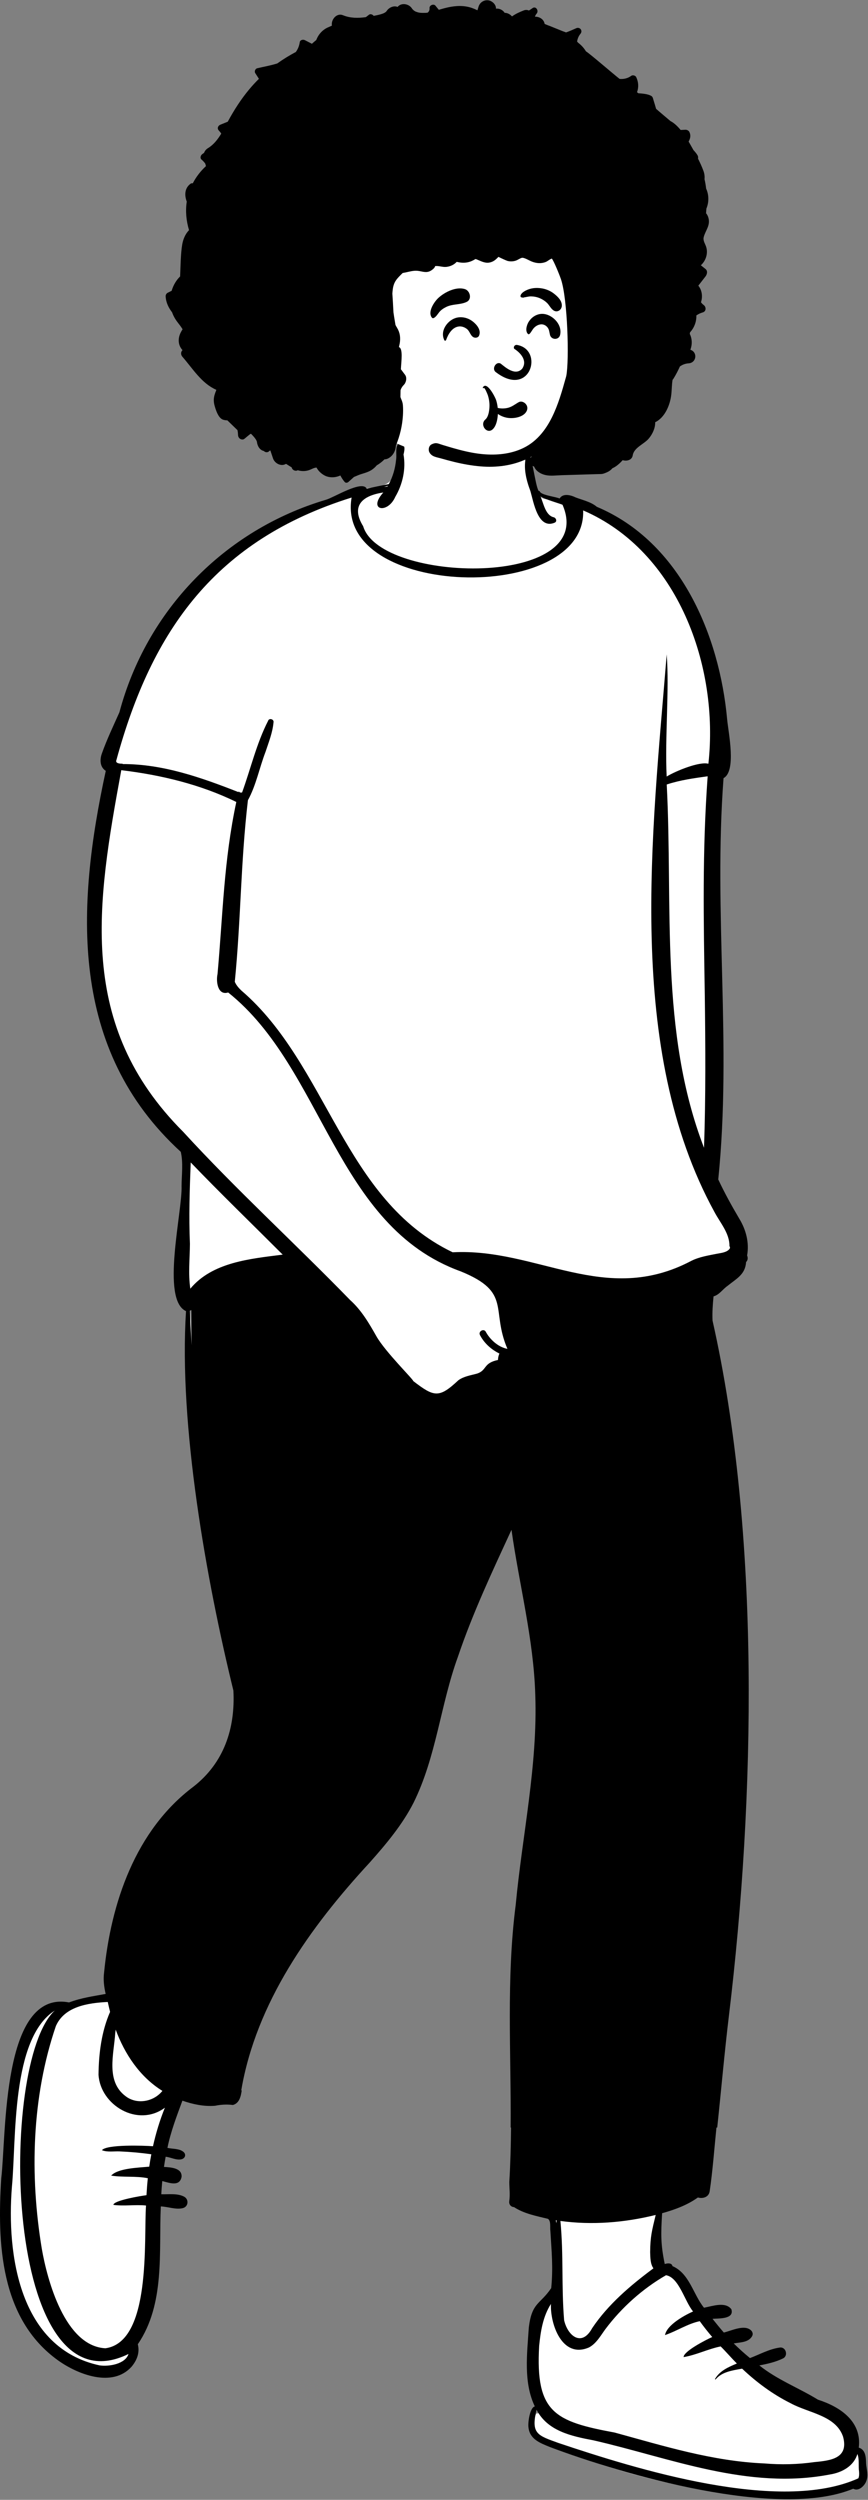 <svg width="927" height="2667" viewBox="0 0 927 2667" fill="none" xmlns="http://www.w3.org/2000/svg">
<rect x="0" y="0" width="927" height="2667" fill="#808080" stroke="none"/>
<path fill-rule="evenodd" clip-rule="evenodd" d="M912.209 2614.49C918.507 2585.06 889.701 2575.11 871.541 2568.57C858.533 2560.1 810.335 2530.77 773.042 2494.57C742.525 2464.94 721.751 2426.97 713.104 2423.35C713.104 2423.35 704.203 2418.17 703.278 2414.32C697.862 2391.76 702.379 2370.74 703.278 2357.06C720.639 2352.49 734.551 2346.78 744.955 2338.8C747.989 2339.81 752.538 2341.11 753.894 2336.66C763.296 2273.69 767.355 2211.47 775.006 2148.46C803.964 1908.45 807.231 1628.07 757.411 1408.86C756.887 1397.99 757.832 1388.18 758.797 1378.84C765.534 1378.11 769.607 1371.57 775.108 1367.66C783.645 1360.85 793.754 1355.61 793.337 1343.71C795.365 1342.17 795.129 1341.3 794.129 1339.34C800.641 1311.23 771.594 1281.61 763.379 1258.44C778.312 1111.85 757.994 973.317 769.329 826.687C783.646 820.674 774.02 783.092 773.042 767.59C765.111 667.724 713.388 568.987 620.246 536.362C614.922 535.279 606.919 529.17 602.513 533.272C593.998 529.886 582.669 536.562 576.079 528.877L576.145 528.826C570.596 521.104 568.109 511.287 566.285 502.004C566.59 504.619 567.1 507.214 567.727 509.75C551.67 464.329 547.624 452.184 495.932 450.045C472.647 449.733 441.952 450.434 428.375 472.724C422.812 483.086 424.512 494.984 421.059 505.891C414.721 525.905 387.361 516.233 372.997 526.627C258.037 563.634 163.741 639.172 132.746 760.417C126.41 775.03 119.223 789.574 113.926 804.655C113.106 806.894 110.85 814.469 116.267 817.955L118.887 819.641C84.381 981.513 82.092 1117.91 198.017 1225.83C206.717 1272.2 184.337 1335.52 192.94 1380.54C188.038 1387.52 194.254 1393.15 200.521 1393.59C201.125 1393.93 203.566 1395 204.232 1395.31C194.259 1536.62 236.131 1727.06 254.587 1802.23C257.1 1847.36 241.753 1884.43 210.183 1909.02C175.302 1930.59 106.343 2027.97 119.127 2130.12C104.187 2133.07 89.355 2134.68 75.022 2140.32C12.306 2129.21 12.928 2250.55 8.932 2293.22C2.164 2364.66 -2.042 2468.21 65.577 2513.94C83.391 2526.91 119.511 2542.09 138.021 2521.33C144.086 2514.02 145.605 2506.96 143.219 2499.49C173.783 2456.15 165.546 2399.45 168.354 2348.62C177.217 2348.08 186.49 2352.26 195.063 2350.74C203.863 2342.95 171.761 2345.08 168.432 2344.62C168.773 2336.78 169.401 2328.53 170.212 2320.62C175.247 2321.63 181.697 2324.06 186.539 2324.25C189.405 2324.95 191.43 2320.99 189.7 2318.93C185.922 2315.32 176.287 2315.88 170.865 2315.36C171.781 2308.75 172.9 2301.79 174.144 2295.39C180.777 2295.15 187.627 2299.39 193.907 2298.53C189.153 2295.34 180.231 2296.31 174.437 2294.21C178.205 2273.6 185.882 2254.04 193.02 2234.76C210.533 2242.02 225.641 2242.3 242.738 2240.13C249.732 2241.21 253.142 2239.77 254.274 2230.99L253.827 2230.44C267.379 2149.05 311.106 2071.46 392.33 1983.48C408.373 1965.45 426.503 1944.24 438.583 1920.51C462.856 1871.14 467.002 1816.66 485.704 1765.39C503.166 1713.85 527.041 1664.55 549.458 1615.7C552.746 1640.74 557.161 1666.42 561.752 1690.97C581.955 1777.98 579.997 1870.8 565.129 1958.29C543.13 2080.81 553.734 2203.92 548.841 2327.32C548.908 2334.44 549.787 2340.9 548.747 2348.31C548.609 2348.88 548.877 2349.56 549.55 2349.54L550.82 2349.57C561.394 2357.35 575.997 2358.75 588.421 2362.96C593.639 2367.11 592.169 2373.67 592.647 2378.8C594.012 2400.87 595.757 2423.02 593.591 2445.77C584.004 2464.21 572.098 2460.4 569.663 2486.39C567.531 2516.06 563.759 2547.62 578.156 2574.04L572.709 2574.98C564.626 2592.01 569.561 2603.06 588.56 2610.26C682.353 2647.17 814.334 2680.68 912.209 2652.82C913.988 2654.59 916.576 2652.76 918.598 2649.97C920.542 2647.3 921.965 2643.75 921.649 2641.7C919.975 2632.66 922.276 2616.16 912.209 2614.49Z" fill="white"/>
<path fill-rule="evenodd" clip-rule="evenodd" d="M916.679 2644.05C832.397 2682.03 679.353 2634.1 596.539 2606.37C574.21 2598.29 566.772 2596.7 573.028 2570.86C584.734 2593.54 609.91 2599.01 634.03 2603.56C715.734 2622.25 799.031 2656.77 886.41 2639.93C899.235 2637.9 911.926 2630.93 915.658 2618.07C917.959 2623.52 916.536 2630.9 917.457 2636.9C917.628 2639.29 917.68 2641.87 916.679 2644.05M575.802 2502.76C577.324 2487.53 579.758 2471.44 588.395 2457.98C587.455 2479.75 600.477 2516.74 629.009 2504.42C637.091 2500.12 641.621 2491.46 646.82 2484.51C664.102 2461.64 686.262 2441.78 711.296 2427.35C725.221 2429.75 731.21 2455.31 740.186 2466.01C730.18 2470.48 712.047 2480.68 710.213 2491.23C722.707 2487.01 734.207 2479.16 747.311 2476.39C751.507 2482.21 755.956 2487.85 760.628 2493.29C754.523 2495.99 729.911 2508.48 730.073 2514.71C743.381 2512.54 756.278 2506 769.658 2503.32C775.61 2509.24 781.025 2515.62 786.949 2521.56C777.999 2525.26 768.548 2529.39 763.661 2538.01C763.43 2538.4 764.001 2538.84 764.316 2538.46C771.019 2530.35 782.556 2528.86 792.553 2527.04C807.892 2541.53 825.068 2554.32 844.291 2563.89C863.525 2574.45 892.756 2576.86 900.408 2599.76C906.529 2622.65 887.439 2625.1 869.826 2626.71C852.006 2629.26 834.062 2629.64 816.359 2628.16C761.021 2625.84 708.709 2609.49 656.414 2595.2C592.477 2583.39 571.73 2573.83 575.802 2502.76M594.551 2368.88C594.399 2369.89 594.266 2370.9 594.123 2371.91C593.943 2370.84 593.819 2369.76 593.558 2368.71C593.89 2368.77 594.22 2368.83 594.551 2368.88M697.852 2420.01C673.355 2438.19 649.441 2458.46 632.427 2483.82C621.168 2504.45 606.186 2491.89 602.464 2475.36C599.447 2438.46 602.043 2406.59 598.508 2369.46C632.384 2374.09 667.18 2371.24 700.268 2363.04C696.286 2379.61 694.459 2385.9 694.334 2402.9C694.55 2408.51 694.468 2415.35 697.852 2420.01M752.69 1061.6C753.414 1115.92 753.754 1170.26 751.875 1224.56C704.234 1100.97 718.815 966.87 712.048 836.969C726.127 832.262 741.251 830.205 755.759 828.193C749.933 908.823 751.436 980.847 752.69 1061.6M483.447 1336.03C366.472 1279.89 350.29 1135.97 257.668 1056.68C254.678 1053.82 252.2 1050.89 250.758 1047.43C257.399 980.083 256.915 921.039 264.765 853.766C273.535 837.795 277 819.245 283.533 802.25C286.952 791.901 291.104 781.652 292.089 770.792C292.912 767.217 287.345 765.663 286.308 769.04C273.947 793.15 267.799 819.964 258.572 845.385C257.273 845.906 255.546 845.493 255.036 844.128C254.956 844.46 254.866 844.792 254.785 845.125C215.074 829.549 174.129 815.041 130.865 815.149C130.892 815.014 130.928 814.871 130.955 814.736C128.287 814.817 122.693 814.601 124.367 810.72C162.395 671.531 230.675 576.125 375.512 530.806C356.994 638.807 626.512 645.059 622.789 544.532C724.317 588.314 768.055 711.28 756.545 814.817C746.897 812.203 721.775 822.488 711.975 828.462C709.979 786.422 714.938 735.687 712.019 698.094C696.572 889.769 667.744 1119.12 763.017 1293.04C769.2 1304.7 779.287 1315.85 779.036 1329.54C779.779 1330.3 779.851 1331.62 778.947 1332.59C778.947 1332.65 778.947 1332.71 778.939 1332.78C778.893 1332.79 778.839 1332.79 778.787 1332.79C776.021 1336.09 770.204 1336.75 766.202 1337.47C756.752 1339.39 746.808 1340.84 738.153 1345.24C645.943 1393.83 573.618 1331.2 483.447 1336.03M512.59 1424.35C517.046 1432.89 524.529 1439.76 533.398 1444.06C532.305 1446.21 531.929 1448.64 531.813 1450.91C515.837 1454.19 520.33 1461.8 509.538 1465.43C502.475 1467.38 495.682 1468.22 489.578 1472.51C468.805 1491.93 463.65 1490.51 441.356 1473.42C441.661 1471.88 411.321 1442.13 401.923 1425.51C394.092 1411.64 385.893 1397.67 373.891 1386.94C315.117 1326.54 252.503 1269.54 195.609 1207.47C81.587 1093.43 103.344 964.121 129.532 821.681C171.802 826.747 214.305 836.924 252.37 855.609C238.945 918.48 238.085 975.467 232.303 1039.26C230.558 1047.15 232.527 1062.34 243.662 1058.84C346.003 1140.39 357.898 1307.98 492.201 1356.45C546.939 1378.78 523.839 1396.91 541.927 1439.07C531.974 1437.24 523.096 1428.87 518.818 1420.85C516.698 1416.87 510.521 1420.38 512.59 1424.35M203.242 1374.87C200.925 1358.89 202.732 1342.98 202.84 1326.97C201.596 1297.82 202.563 1269.41 203.682 1240.16C235.775 1273.54 269.141 1305.77 301.916 1338.53C267.011 1342.95 226.754 1346.58 203.242 1374.87M202.652 1398.38C203.198 1398.2 203.735 1397.96 204.227 1397.66C204.102 1410.2 204.298 1422.74 204.755 1435.26C203.878 1422.97 203.18 1410.68 202.652 1398.38M163.389 2289.75C153.974 2289.02 113.708 2287.63 108.876 2293.97C114.317 2296.28 121.799 2295 127.652 2295.26C139.019 2295.73 150.359 2296.73 161.609 2298.33C160.767 2302.74 160.006 2307.13 159.38 2311.54C148.032 2312.63 125.933 2313.12 118.73 2321.09C131.581 2323.14 144.961 2321.29 157.858 2323.86C157.231 2329.9 156.775 2335.94 156.436 2341.99C151.297 2342.54 121.083 2347.56 121.11 2352.33C132.422 2353.84 144.406 2351.85 155.934 2352.98C153.437 2389.2 161.904 2498.61 112.571 2505.3C69.441 2503.02 50.521 2432.86 44.66 2399.2C31.664 2320.78 33.893 2237.17 59.651 2161.58C68.851 2140.56 93.894 2136.91 115.069 2135.82C115.874 2139.38 116.67 2142.88 117.565 2146.4C108.383 2167.29 105.457 2190.82 105.205 2213.43C107.147 2245.93 147.1 2270.09 176.116 2248.62C170.692 2261.92 166.504 2275.75 163.389 2289.75M106.315 2523.54C20.887 2505.11 6.872 2405.81 12.744 2332.8C17.531 2281.98 11.777 2174.82 58.522 2144.96C-1.89 2200.31 3.355 2577.14 137.237 2511.37C133.898 2521.99 116.732 2525.05 106.315 2523.54M123.052 2169.26C123.204 2167.95 123.373 2166.64 123.552 2165.33C133.03 2191.18 149.266 2215.74 173.44 2230.7C164.185 2242.29 146.16 2245.74 133.997 2236.25C112.786 2220.29 121.629 2191.41 123.052 2169.26M414.246 518.268C414.077 518.564 413.897 518.861 413.718 519.148C412.537 519.229 411.347 519.337 410.138 519.472C411.509 519.058 412.878 518.672 414.246 518.268M576.59 527.753C576.544 527.619 576.499 527.484 576.464 527.358C576.571 527.421 576.678 527.493 576.795 527.565C576.706 527.619 576.652 527.681 576.59 527.753M924.976 2628.32C924.743 2621.89 924.652 2613.59 917.152 2611.3C920.553 2583.6 897.642 2567.83 873.585 2560.16C853.072 2547.56 829.81 2538.76 810.961 2523.58C819.714 2521.93 828.468 2519.94 836.245 2516.11C842.116 2513.23 839.288 2503.63 832.925 2504.52C821.657 2506.01 811.535 2511.76 800.946 2515.76C794.932 2510.8 789.106 2505.62 783.602 2500.14C790.457 2498.81 799.174 2499.3 803.167 2492.47C804.411 2490.33 803.855 2488.12 802.352 2486.47C795.407 2479.41 781.641 2486.46 773.014 2488.52C768.871 2483.72 764.869 2478.83 760.94 2473.88C767.457 2473.28 784.407 2474.48 781.087 2463.68C774.724 2455.24 761.04 2460.3 751.838 2462.04C740.167 2447.64 736.408 2425.54 718.168 2417.62C717.515 2414.12 712.969 2414.39 709.935 2415.43C705.469 2394.03 705.81 2383.15 707.116 2361.21C720.657 2357.45 734.09 2352.51 745.349 2344.41C750.523 2345.93 756.796 2344.17 757.871 2338.07C761.091 2316.58 762.89 2291.78 765.148 2269.82H765.97C770.256 2229.78 773.711 2189.62 778.564 2149.68C806.334 1918.81 812.384 1637.02 760.976 1408.93C760.573 1400.29 761.183 1391.64 762.05 1383.06C768.181 1381.42 771.832 1375.41 776.907 1371.93C786.34 1364.22 795.935 1359.9 796.804 1346.43C798.709 1344.61 798.933 1341.85 797.886 1339.46C800.33 1325.64 796.731 1311.91 789.401 1299.96C781.365 1286.35 773.774 1272.62 767.072 1258.34C781.731 1114.38 761.845 974.856 772.718 830.178C786.662 822.767 777.909 781.59 776.612 767.864C768.467 677.721 726.537 578.192 637.386 540.697C631.13 535.397 622.395 533.601 614.752 530.681C609.588 528.13 601.184 525.92 597.649 531.858C593.899 530.106 581.825 528.768 577.69 525.732C576.921 525.166 576.428 524.546 576.312 523.854C576.008 523.863 575.65 523.8 575.265 523.72C571.453 518.312 567.818 480.647 563.12 483.333C557.991 496.268 561.545 510.883 566.45 523.944C569.832 535.496 574.469 565.211 592.44 557.612C595.537 556.067 593.621 552.052 590.847 551.728C582.327 549.285 580.429 536.718 577.135 529.352C581.037 532.604 598.813 537.481 600.755 538.514C639.311 627.337 406.191 622.675 387.863 561.439C374.795 540.284 386.073 528.822 409.37 525.426C392.247 544.524 413.925 548.764 422.167 530.035C430.052 516.623 433.641 500.328 430.947 484.896C432.334 479.479 433.508 472.239 425.434 473.694C425.157 472.976 424.718 473.541 424.889 474.054C421.943 478.761 423.994 485.525 422.947 490.959C422.061 499.852 419.545 508.566 415.277 516.435C407.356 517.953 399.47 519.579 391.622 521.357C386.913 511.754 356.376 530.906 348.178 533.161C239.266 565.454 156.443 651.456 127.536 759.932C121.083 774.377 114.119 788.893 108.839 803.787C106.476 810.236 106.476 818.24 112.965 822.417C81.344 968.002 73.63 1119.69 193.085 1228.88C195.796 1240.7 193.989 1253.24 193.909 1265.28C194.91 1292.7 171.569 1386.66 198.679 1398.81C190.758 1520.53 220.463 1686.14 249.255 1803.57C251.384 1843.93 239.258 1880.64 206.617 1906.11C144.558 1952.67 118.415 2030.4 111.157 2104.47C110.128 2112.07 111.139 2119.79 112.84 2127.25C99.388 2129.76 86.796 2131.4 73.737 2136.35C1.717 2122.49 6.855 2277.8 1.342 2323.88C-2.973 2392.01 -0.279 2473.67 62.093 2518.28C83.063 2533.26 120.08 2547.65 140.513 2524.96C146.294 2518.02 149.445 2509.9 147.171 2501.02C176.464 2457.97 169.546 2402.94 171.739 2353.95C179.409 2354.22 187.768 2357.65 195.323 2355.76C201.14 2354.22 201.883 2346.72 196.961 2343.74C189.854 2339.7 180.197 2341.24 172.249 2340.97C172.492 2336.28 172.841 2331.59 173.288 2326.9C180.832 2328.75 191.644 2333.2 193.89 2322.61C194.795 2312.98 182.667 2312.24 175.114 2311.83C175.642 2308.19 176.233 2304.57 176.904 2300.96C182.686 2301.54 188.789 2305.24 194.473 2303.47C197.694 2302.2 198.812 2298.93 196.459 2296.28C192.083 2291.97 184.6 2292.84 178.81 2291.5C182.327 2274.21 188.682 2257.67 194.804 2241.13C205.884 2244.99 217.885 2247.54 229.709 2246.57C235.838 2245.28 242.534 2244.91 248.727 2245.75C255.618 2243.92 257.211 2236.52 258.116 2230.49C257.981 2230.27 257.846 2230.06 257.694 2229.88C273.616 2136.81 330.735 2056.42 394.78 1987.15C412.421 1967.33 429.721 1946.73 441.705 1923.19C466.05 1874 470.416 1818.66 489.041 1767.56C504.73 1721.15 525.7 1676.65 546.258 1632.09C554.501 1690.78 569.895 1748.51 571.659 1808.03C574.344 1883.34 557.812 1957.54 550.76 2032.24C540.57 2111.24 545.998 2190.63 545.352 2269.82H545.791C545.624 2288.92 545.107 2308.84 543.923 2327.88C543.968 2334.84 544.863 2341.4 543.877 2348.36C543.332 2352.21 546.089 2354.63 548.989 2354.71C559.638 2361.73 573.019 2364.21 585.262 2367.21C588.654 2369.82 587.187 2376.23 587.787 2380.16C589.101 2402.21 590.839 2418.85 588.699 2441.09C576.724 2458.86 568.097 2456.02 564.766 2483.03C562.933 2511.23 558.895 2541.73 571.175 2567.33C565.679 2568.58 563.594 2585.41 564.417 2589.87C565.814 2602.43 576.849 2606.4 587.517 2610.74C665.48 2640.06 831.135 2688.33 911.246 2655.13C916.983 2658.39 923.382 2652 925.235 2646.86C927.687 2640.6 925.431 2634.54 924.976 2628.32" fill="black"/>
<path fill-rule="evenodd" clip-rule="evenodd" d="M618.871 313.998C613.439 247.531 596.9 188.662 519.186 186.152C484.116 186.467 448.316 193.945 416.066 207.783C337.679 247.235 312.807 391.393 381.869 449.423C381.458 449.657 381.359 450.335 381.844 450.662C396.112 460.298 411.971 468.225 427.855 474.887C470.165 492.842 519.973 500.641 563.122 481.164C628.972 453.038 629.96 374.775 618.871 313.998Z" fill="white"/>
<path fill-rule="evenodd" clip-rule="evenodd" d="M748.486 283.018C751.192 280.571 753.21 277.362 754.231 273.764C755.165 270.483 755.228 266.901 754.239 263.628C753.179 260.117 750.892 257.321 751.406 253.667C751.461 253.31 751.533 252.936 751.643 252.563C753.622 245.684 758.488 240.719 756.747 233.094C756.257 230.941 755.331 229.003 754.041 227.478C754.184 225.825 754.31 224.157 754.413 222.489C757.27 215.777 757.167 207.802 754.12 201.193C753.748 197.809 753.186 194.457 752.395 191.16C752.759 188.245 752.253 185.036 751.319 182.486C749.678 177.999 747.651 173.578 745.451 169.23C745.71 168.041 745.594 166.784 744.94 165.666C743.751 163.635 742.18 161.85 740.575 160.104C739.439 158.069 738.296 156.049 737.162 154.056C736.636 153.14 736.056 152.125 735.417 151.048C737.159 147.802 738.09 144.639 736.247 140.823C735.555 139.389 733.651 138.332 732.083 138.425C730.37 138.528 728.641 138.605 726.902 138.671C723.653 134.732 719.971 131.197 716.025 129.162C712.029 125.762 707.977 122.426 704.036 119.018C702.92 118.049 701.797 117.08 700.681 116.111C700.673 116.087 700.665 116.055 700.657 116.031C699.834 113.021 698.908 110.05 697.982 107.063C697.405 105.212 697.231 103.274 695.434 102.265C691.683 100.16 685.914 99.826 681.61 99.469C681.182 99.088 680.755 98.714 680.328 98.333C682.282 93.106 681.934 87.554 679.473 82.319C678.634 80.54 675.722 79.738 674.124 80.913C670.436 83.63 666.06 84.591 661.731 84.194C655.369 79.285 629.705 57.086 625.74 54.743C625.691 54.658 625.651 54.574 625.599 54.491C623.37 50.918 620.663 48.049 617.619 45.748C617.185 45.293 616.75 44.837 616.316 44.381C616.698 41.657 617.704 39.027 619.323 36.827C619.497 36.573 619.695 36.327 619.893 36.088C622.726 32.705 619.268 28.352 615.311 30.123C615.026 30.25 614.741 30.377 614.456 30.512C611.414 31.874 608.049 33.353 604.544 34.602C603.261 34.12 601.954 33.683 600.761 33.202L587.992 28.049C585.89 27.2 583.668 26.482 581.635 25.485C580.926 20.751 576.201 17.647 571.293 17.809C571.576 16.9 571.998 16.018 572.594 15.181C572.768 14.935 572.958 14.697 573.156 14.466C575.681 11.519 572.309 6.054 568.701 8.676C568.448 8.858 568.187 9.041 567.933 9.224C566.931 9.93 565.904 10.592 564.867 11.234C563.206 10.507 561.335 10.341 559.377 11.11C555.042 12.814 551.046 14.547 547.229 17.217C547.074 17.326 546.914 17.417 546.757 17.52C544.863 15.223 541.855 13.686 539.146 13.703C539.091 13.703 539.048 13.702 538.999 13.701C536.974 10.604 533.262 8.804 529.677 9.242C529.919 4.798 525.487 0.831 521.452 0.349C516.737 -0.213 512.487 2.534 511.072 7.151C510.678 8.436 510.285 9.723 509.891 11.008C506.23 9.154 502.367 7.733 498.331 7.023C489.141 5.408 480.155 7.128 471.299 9.689C470.415 9.945 469.531 10.208 468.647 10.47C467.384 9.001 466.199 7.498 465.067 6.094C463.112 3.671 458.42 5.609 458.736 8.723C458.956 10.872 458.086 12.418 456.687 13.516C455.149 13.742 453.663 13.81 451.422 13.765C448.46 13.704 447.112 13.612 444.015 12.399C442.571 11.835 440.774 10.352 439.933 9.021C436.708 3.916 428.517 2.541 424.616 7.409C420.51 5.605 415.327 8.093 413.048 11.6C411.855 13.434 409.367 14.46 406.235 15.342C403.884 16.003 401.48 16.503 399.065 16.941C397.989 15.475 395.722 14.492 394.06 15.721C392.934 16.556 391.84 17.413 390.761 18.292C382.444 19.442 374.171 19.483 366.241 16.228C359.527 13.472 353.363 21 354.47 27.32C352.526 28.336 350.416 29.012 348.496 30.076C344.306 32.4 340.865 36.074 338.768 40.391C338.392 41.163 338.053 41.948 337.729 42.737C336.163 44.017 334.614 45.331 333.103 46.717C330.586 45.422 328.078 44.127 325.561 42.832C323.678 41.863 320.505 42.538 320.133 45.049C319.523 49.179 318.043 52.603 315.931 55.47C309.062 59.093 302.454 63.16 296.131 67.679C288.859 69.967 281.127 71.302 274.773 72.803C272.597 73.319 271.41 76.171 272.636 78.069C273.934 80.079 275.232 82.089 276.522 84.099C272.905 87.641 269.51 91.343 266.305 95.172C257.387 105.816 249.925 117.485 243.246 129.845C240.603 130.917 237.96 131.982 235.317 133.054C232.768 134.087 231.621 137.057 233.686 139.242C234.668 140.282 235.546 141.379 236.298 142.53C232.555 148.75 228.147 154.422 221.982 158.139C220.107 159.267 218.698 161.039 217.947 163.048C217.306 163.477 216.673 163.938 216.047 164.407C214.306 165.725 213.254 168.601 215.296 170.309C216.728 171.516 218.073 172.946 219.213 174.527C219.458 175.424 219.711 176.33 219.965 177.227C214.235 182.518 209.471 188.666 205.894 195.561C205.048 195.426 204.177 195.513 203.473 196.037C197.079 200.78 196.889 208.334 199.461 215.086C197.91 225.261 198.907 235.691 201.898 245.549C197.965 249.489 195.599 255.176 194.634 260.657C192.932 270.285 192.814 285.091 192.37 294.917C188.081 299.072 185.027 304.449 183.325 310.232C181.893 310.947 180.461 311.662 179.028 312.377C177.754 313.012 176.821 314.689 176.9 316.102C177.264 322.942 180.073 328.343 183.8 333.236C185.122 337.01 187.076 340.489 189.64 343.825C191.413 346.113 193.146 348.305 194.673 350.776C194.832 351.022 194.926 351.252 194.998 351.411C194.396 352.062 193.898 353.143 193.462 353.913C189.806 360.379 189.751 367.957 194.942 373.589C192.988 375.194 192.924 378.435 194.649 380.421C205.879 393.297 215.24 408.953 230.822 415.793C230.893 415.912 230.956 416.031 231.012 416.15C227.854 423.776 227.427 427.74 230.007 435.619C230.022 435.691 230.046 435.754 230.07 435.826C231.447 439.957 233.979 446.573 238.545 447.86C239.985 448.265 241.402 448.448 242.803 448.44C246.427 451.943 250.043 455.454 253.66 458.965C253.976 460.705 254.174 462.46 254.238 464.232C254.34 467.195 257.118 469.594 260.109 468.72C261.162 468.41 266.986 462.73 268.054 462.762C268.592 463.302 269.115 463.842 269.637 464.391C271.56 466.416 274.227 469.609 274.448 471.73C274.876 475.726 277.487 480.301 281.705 481.112C283.288 482.724 285.82 483.209 287.759 481.104C287.885 480.969 288.012 480.833 288.147 480.714C288.352 480.691 288.55 480.667 288.756 480.643C289.69 483.439 290.623 486.235 291.565 489.023C293.409 494.52 300.452 498.055 305.453 494.846C306.26 495.33 307.052 495.847 307.843 496.363C309.046 497.133 310.265 497.92 311.515 498.659C311.586 498.865 311.657 499.072 311.721 499.27C312.528 501.741 315.883 503.067 317.948 501.645C318.589 501.852 319.246 502.019 319.911 502.154C323.401 502.845 326.914 502.654 330.285 501.486C332.699 500.66 335.002 499.08 337.597 498.865C337.76 498.852 337.927 498.863 338.091 498.858C340.209 503.213 345.048 506.965 348.861 508.24C353.856 509.91 358.968 509.313 363.517 507.268C364.744 509.731 366.286 512.063 368.127 514.22C369.148 515.411 370.992 515.157 372.045 514.22C374.044 512.441 376.03 510.654 378.013 508.864C379.448 508.309 380.897 507.643 382.409 507.023C387.136 505.085 392.319 504.282 396.691 501.481C398.767 500.151 400.719 498.454 402.327 496.488C405.356 494.733 408.139 492.546 410.646 490.04C411.897 490.048 413.202 489.754 414.468 489.111C419.763 486.41 422.548 480.913 422.793 475.289C427.082 465.161 429.615 454.358 430.311 443.301C430.533 439.671 430.572 436.009 430.295 432.379C430.105 429.821 429.464 428.113 428.499 425.801C428.174 425.047 427.882 424.356 427.652 423.593C427.708 421.147 427.739 418.7 427.771 416.261C428.428 414.204 429.599 412.29 431.229 410.677C433.753 408.183 434.909 403.004 432.614 399.922C431.118 397.928 429.631 395.934 428.135 393.94C428.554 385.385 430.596 371.77 426.07 370.34C426.252 369.069 426.639 367.814 426.861 366.551C427.921 360.482 427.288 355.057 424.075 349.751C423.403 348.647 422.833 347.67 422.366 346.716C422.073 344.969 421.78 343.221 421.488 341.474C421.037 338.781 420.593 336.064 420.214 333.332C420.016 329.853 419.834 326.373 419.636 322.886C419.454 319.677 419.248 316.468 419.034 313.251C419.122 311.813 419.248 310.375 419.43 308.938C420.514 300.367 424.004 297.197 430.05 291.24C431 291.089 431.941 290.922 432.867 290.731C437.18 289.834 441.691 288.443 446.13 288.944C450.949 289.484 455.262 291.573 459.947 288.904C461.324 288.11 464.355 285.917 464.616 284.178C464.632 284.067 464.655 283.971 464.687 283.9C465.011 283.852 465.431 283.812 465.692 283.804C469.411 283.677 472.964 285.147 476.715 284.742C481.155 284.265 485.127 282.287 487.739 279.356C491.086 280.182 494.505 280.556 497.979 280.095C500.891 279.714 503.502 278.76 506.082 277.346C507.958 276.33 507.364 276.036 509.406 276.862C514.051 278.752 518.253 281.247 523.484 279.952C526.198 279.285 528.54 277.815 530.511 275.837C530.978 275.376 531.769 274.685 532.299 274.034C534.784 275.297 541.036 278.149 542.064 278.403C544.977 279.118 548.063 279.007 550.896 278.053C552.977 277.354 555.525 275.448 557.353 275.059C559.719 274.55 564.974 277.855 567.799 278.991C572.753 280.985 577.999 281.477 583.016 279.42C584.741 278.713 588.097 275.893 589.387 275.917C591.484 278.514 597.34 292.725 599.096 297.912C606.211 318.883 608.054 384.36 604.77 401.065C604.644 401.558 604.509 402.043 604.375 402.535C600.339 417.064 596.137 431.838 589.387 445.374C583.016 458.131 574.209 469.617 561.571 476.584C548.466 483.812 533.083 485.711 518.348 484.734C508.86 484.114 499.53 482.2 490.35 479.801C485.555 478.554 480.799 477.164 476.066 475.718C474.001 475.09 471.904 474.503 469.878 473.772C466.301 472.477 464.426 472.374 460.999 474.034C457.881 475.543 457.082 479.999 458.704 482.803C461.348 487.379 466.191 487.697 470.867 489.031C475.631 490.389 480.411 491.692 485.222 492.86C494.441 495.084 503.811 496.792 513.26 497.578C530.178 499 547.612 496.808 563.011 489.397C564.752 488.555 566.43 487.657 568.052 486.688C567.451 487.53 566.841 488.372 566.224 489.206C564.515 491.517 565.781 495.449 568.179 496.712C568.938 497.11 569.698 497.491 570.466 497.864C570.569 498.111 570.679 498.357 570.806 498.603C572.998 503.02 577.588 505.625 582.265 506.753C587.82 508.087 594.04 507.142 599.69 506.975C604.929 506.816 610.167 506.658 615.398 506.499C616.633 506.467 617.867 506.427 619.102 506.388C625.321 506.197 631.534 506.014 637.746 505.824C643.285 505.657 643.024 506.086 648.223 503.862C650.542 502.861 652.441 501.447 654.039 499.564C655.036 499.119 656.002 498.611 656.928 498.031C659.903 496.172 662.546 493.678 664.983 490.93C669.122 492.24 674.923 491.025 675.73 485.806C677.028 477.458 687.837 473.891 692.886 467.854C696.962 462.985 699.874 456.606 699.723 450.482C709.995 445.493 715.582 432.347 716.888 421.194C717.497 416.023 717.402 410.486 718.28 405.228C718.668 404.807 719.016 404.362 719.309 403.885C721.889 399.699 724.136 395.386 726.115 390.969C728.805 389.023 732.042 387.824 735.429 387.625C743.754 387.141 745.321 375.869 737.383 373.152C737.344 373.136 737.312 373.128 737.273 373.113C739.425 367.711 739.243 361.317 736.632 356.201C736.742 355.645 736.845 355.097 736.948 354.541C741.403 349.735 743.959 343.055 743.675 336.549C745.708 335.111 747.987 333.999 750.48 333.308C754.334 332.244 754.358 327.525 751.509 325.412C750.361 324.562 749.412 323.569 748.62 322.473C750.591 316.531 749.815 309.66 745.787 304.783C748.344 301.495 750.9 298.206 753.456 294.917C755.149 292.741 756.043 289.047 753.456 286.982C751.802 285.655 750.148 284.337 748.486 283.018Z" fill="black"/>
<path fill-rule="evenodd" clip-rule="evenodd" d="M515.675 413.299C519.901 406.03 528.91 423.836 529.867 426.898C530.715 429.61 531.274 432.389 531.559 435.199C534.835 435.967 538.238 435.969 541.595 435.296C546.585 434.295 549.635 431.49 553.972 429.082C556.968 427.418 560.743 429.369 562.301 432.129C564.133 435.378 562.966 438.75 560.556 441.171C555.986 445.764 546.994 446.819 541.028 445.599C537.61 444.901 534.478 443.561 531.711 441.613C531.693 441.977 531.681 442.34 531.653 442.703L531.6 443.333C531.142 448.426 529.803 454.831 526.019 458.145C519.813 463.582 512.154 453.126 518.184 447.696L518.371 447.533C522.12 444.366 522.937 435.87 522.735 431.191C522.603 428.137 522.071 425.043 521.149 422.134L520.959 421.555C520.681 420.733 517.654 412.939 516.561 413.932L516.508 413.987C516.057 414.551 515.328 413.895 515.675 413.299ZM549.419 372.281C555.124 375.906 563.817 384.361 557.68 393.35C550.456 401.276 540.054 392.189 534.928 388.079C530.176 384.893 524.836 393.086 529.245 396.805C566.283 425.476 581.314 373.229 552.305 368.017C549.111 367.443 547.925 371.159 549.419 372.281ZM488.498 338.767C494.074 337.733 499.785 339.182 504.399 342.593L504.749 342.856C509.194 346.255 514.168 352.223 511.617 358.082C510.593 360.435 507.527 360.803 505.582 359.737C502.343 357.961 501.756 353.592 498.866 351.174C496.496 349.192 493.305 347.99 490.252 348.28C483.082 348.961 478.671 356.355 476.444 362.728C476.159 363.543 475.014 363.86 474.567 362.984C469.315 352.722 478.611 340.601 488.498 338.767ZM577.808 334.894C588.489 333.973 600.99 345.551 598.178 357.338C596.83 362.994 588.805 362.832 587.379 357.338C586.594 354.315 586.673 351.64 584.591 349.13C582.873 347.057 580.432 345.853 577.808 346.038C574.916 346.242 572.248 347.753 570.221 349.877C568.391 351.795 567.296 354.602 565.4 356.299C564.933 356.717 564.308 356.743 563.847 356.299C560.583 353.153 562.542 346.603 564.612 343.318C567.573 338.618 572.396 335.361 577.808 334.894ZM468.159 317.86C475.01 311.518 487.46 305.394 496.7 308.515C502.012 310.309 504.327 319.258 498.397 322.095C491.53 325.379 483.613 324.043 476.624 327.447C473.689 328.878 470.928 330.665 468.885 333.287C467.275 335.354 465.637 338.073 463.308 339.264C462.696 339.578 461.867 339.585 461.377 339.004C456.273 332.967 463.702 321.984 468.159 317.86ZM566.031 308.201C570.266 306.958 574.964 306.983 579.266 307.764C583.566 308.544 587.932 310.408 591.443 313.126L591.851 313.444C595.683 316.464 600.257 320.858 600.012 326.207C599.807 330.674 595.313 333.696 591.432 331.355C588.269 329.445 586.781 325.62 584.102 323.074C581.893 320.972 579.297 319.314 576.527 318.153C573.45 316.863 570.369 316.259 567.067 316.201C564.525 316.157 561.967 317.029 559.473 317.308C559.678 317.749 557.706 317.543 556.576 317.152C555.739 316.779 555.734 315.673 556.024 314.955C557.464 311.398 562.7 309.177 566.031 308.201Z" fill="black"/>
</svg>
